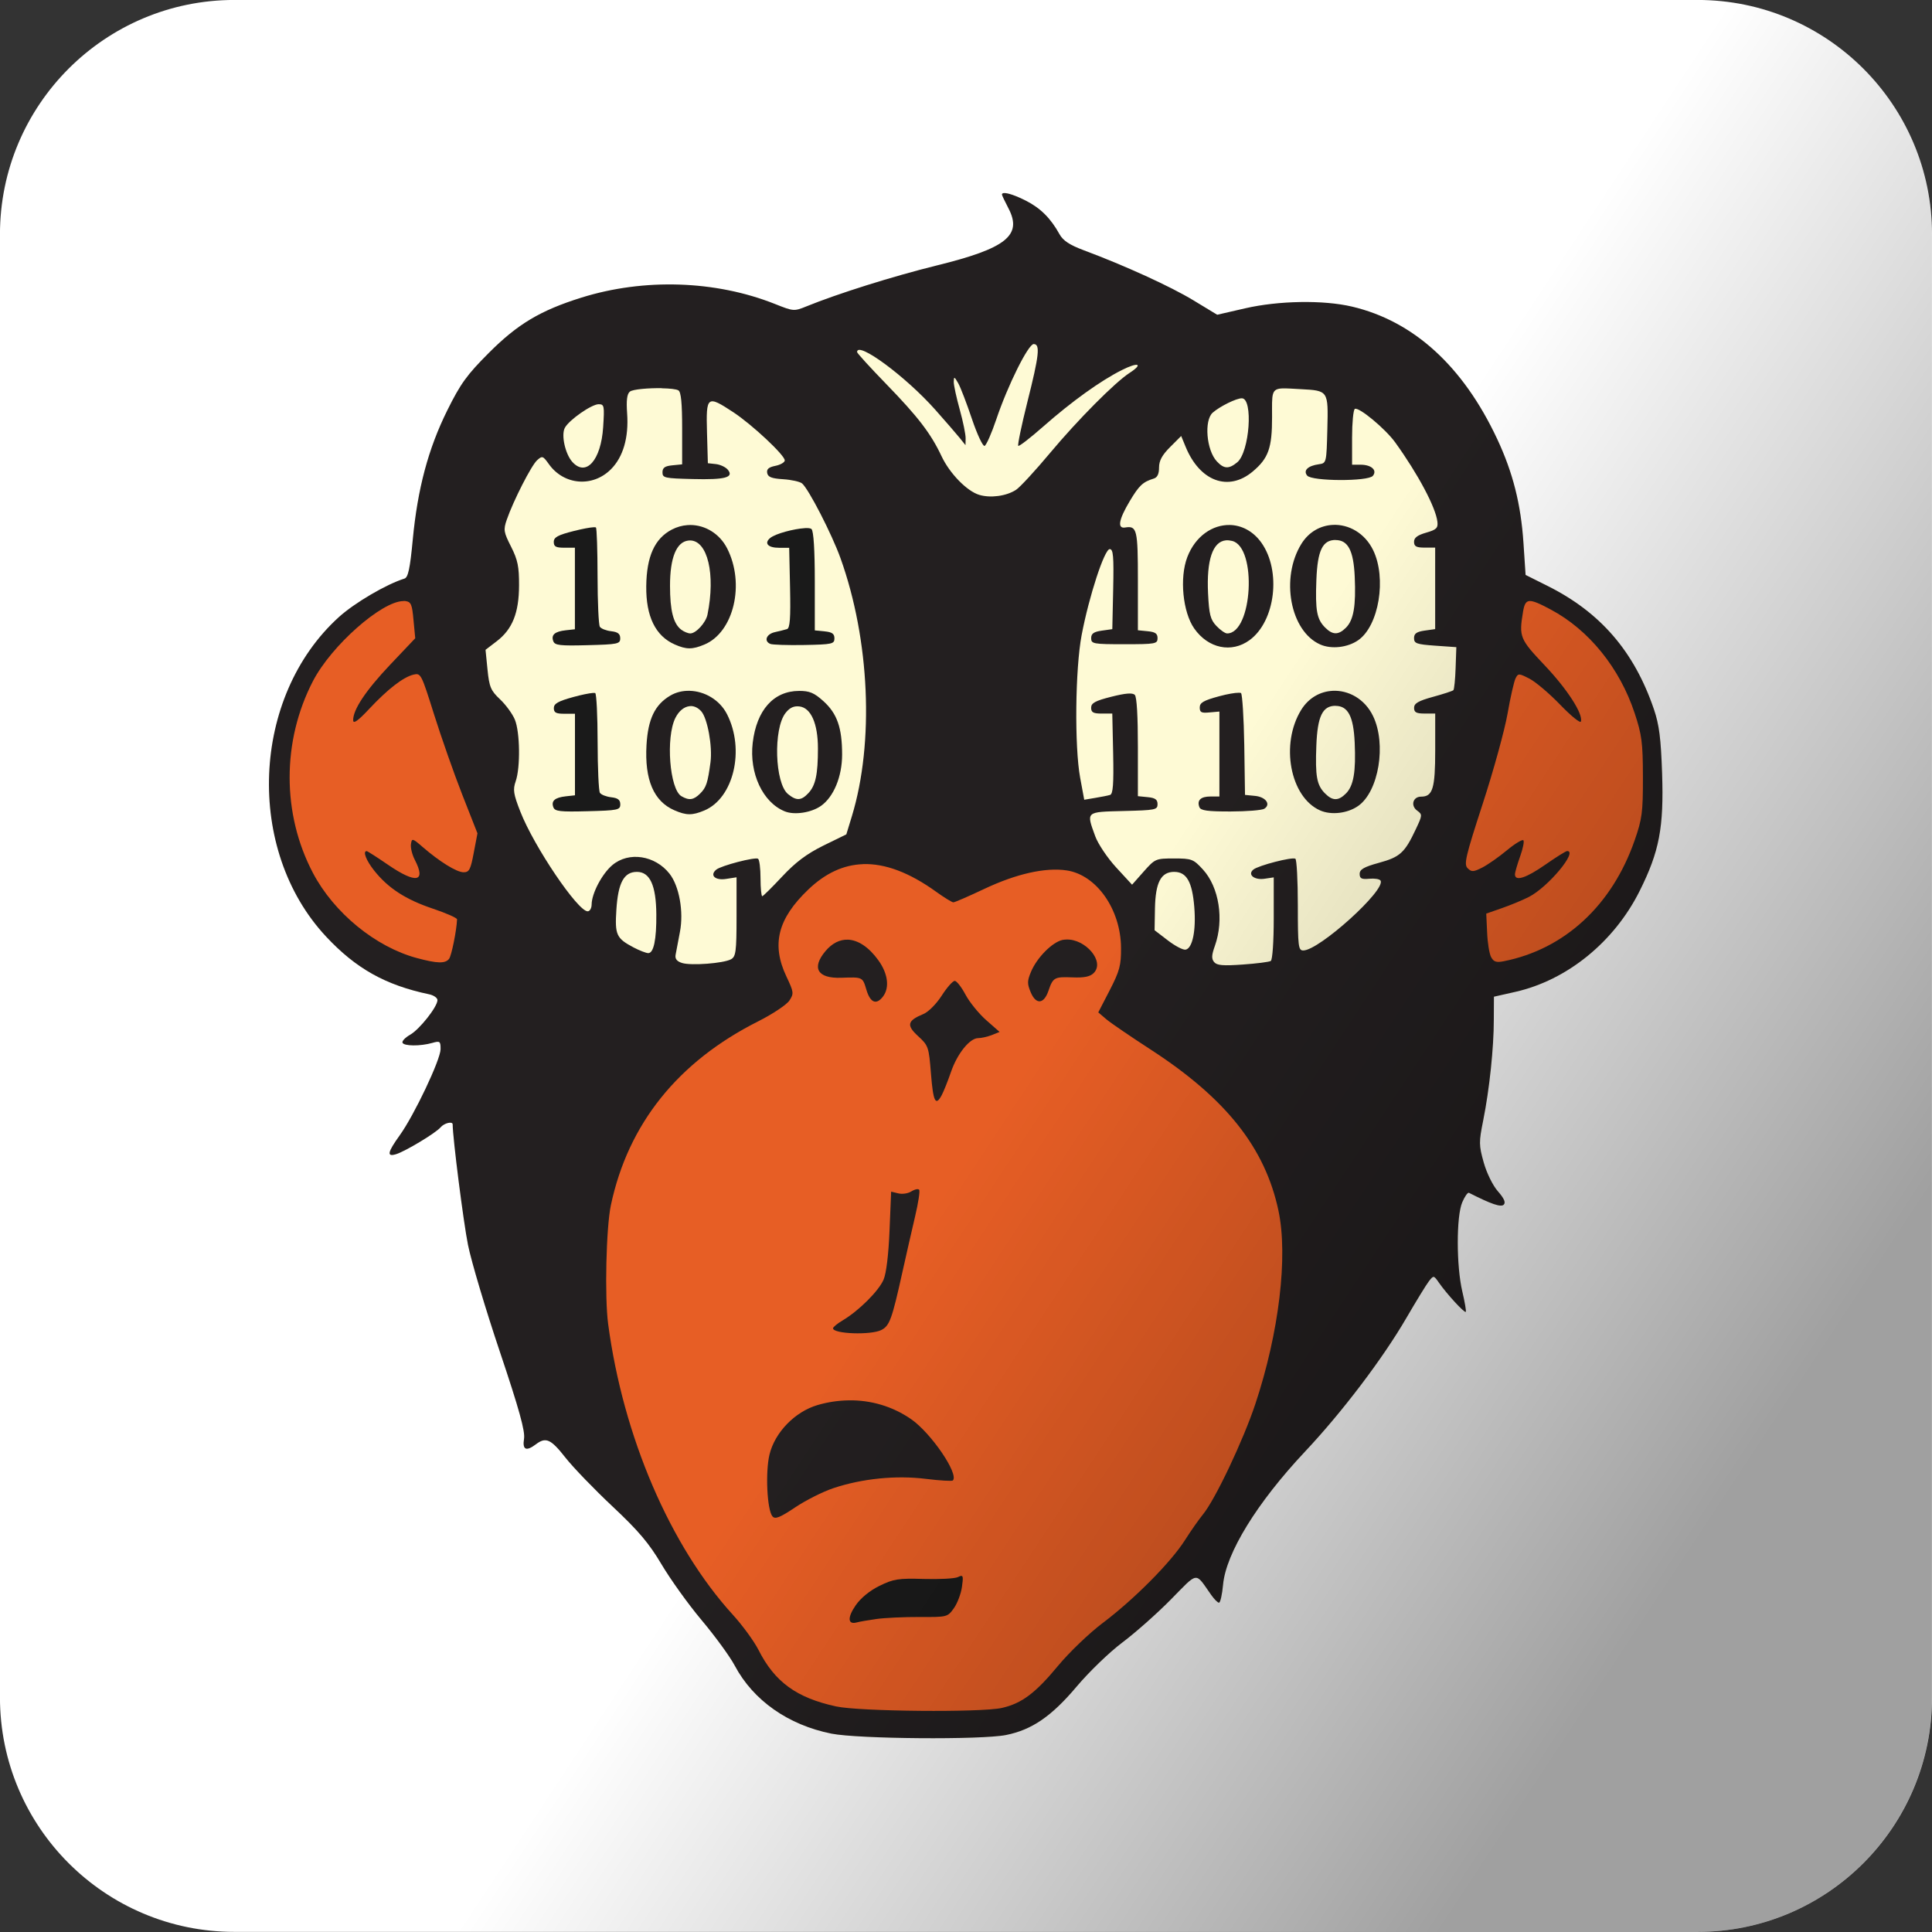 <svg xmlns="http://www.w3.org/2000/svg" viewBox="0 0 100 100"><rect x="0" y="0" width="100" height="100" fill="#333333" stroke="none"/><defs><linearGradient y2="61.754" x2="48.725" y1="85.34" x1="84.49" gradientUnits="userSpaceOnUse" id="0" gradientTransform="matrix(1 0 0 1 .002-.002)"><stop stop-opacity=".374"/><stop offset="1" stop-opacity="0"/></linearGradient></defs><path d="m12.134-.002c-6.702 0-12.137 5.435-12.136 12.138v75.72c0 6.702 5.435 12.138 12.136 12.138h75.73c6.702 0 12.136-5.435 12.137-12.138v-75.72c0-6.702-5.435-12.138-12.137-12.138z" fill="#fff"/><g transform="matrix(1.024 0 0 1.024-1.213-1.221)"><path d="m51.924 10.951c-.06.007-.094.031-.094.075 0 .039.15.353.331.7.71 1.363-.115 2.02-3.612 2.881-2.256.557-5.03 1.432-6.594 2.069-.636.259-.663.254-1.6-.119-3-1.193-6.617-1.312-9.788-.319-2.081.652-3.224 1.34-4.675 2.794-1.107 1.109-1.426 1.546-2.1 2.906-.961 1.939-1.501 3.964-1.744 6.538-.138 1.464-.235 1.905-.419 1.962-.919.287-2.518 1.225-3.313 1.944-4.438 4.02-4.75 11.76-.65 16.15 1.51 1.617 3 2.454 5.212 2.919.231.048.419.182.419.294 0 .334-.902 1.477-1.381 1.75-.245.14-.416.316-.387.4.06.178.903.186 1.506.013.388-.112.421-.085.419.319-.003.532-1.332 3.333-2.063 4.35-.622.866-.669 1.103-.188.956.466-.142 2.01-1.072 2.25-1.356.18-.217.613-.323.613-.15 0 .667.544 4.946.775 6.094.169.839.895 3.272 1.613 5.406.978 2.91 1.28 4.01 1.219 4.388-.091.564.107.654.6.281.504-.381.754-.267 1.494.675.393.501 1.471 1.615 2.387 2.475 1.312 1.231 1.838 1.854 2.469 2.919.441.744 1.345 2.01 2.02 2.813.674.802 1.432 1.837 1.681 2.306.935 1.76 2.703 3 4.888 3.438 1.356.269 7.581.319 8.825.069 1.307-.262 2.299-.942 3.575-2.456.619-.734 1.65-1.73 2.294-2.213.644-.482 1.748-1.458 2.45-2.169 1.425-1.443 1.218-1.423 2.05-.244.151.214.325.394.394.394.068 0 .161-.411.206-.906.145-1.599 1.715-4.148 4.138-6.725 1.868-1.986 3.918-4.682 5.119-6.744.502-.862 1.018-1.707 1.15-1.875.237-.302.244-.301.506.075.399.573 1.29 1.541 1.356 1.475.032-.032-.049-.495-.175-1.031-.303-1.285-.306-3.783-.006-4.5.125-.298.28-.52.344-.487 1.122.571 1.616.74 1.756.6.11-.11.02-.317-.294-.675-.259-.295-.567-.921-.719-1.462-.245-.874-.243-1.03-.025-2.119.32-1.594.536-3.683.537-5.094l.006-1.163 1.081-.244c2.617-.591 4.993-2.52 6.281-5.094 1-2 1.231-3.21 1.138-5.962-.06-1.762-.147-2.444-.412-3.225-.997-2.93-2.711-4.914-5.4-6.25l-1.088-.544-.106-1.6c-.129-1.967-.532-3.569-1.331-5.275-1.725-3.681-4.226-5.956-7.338-6.688-1.446-.34-3.698-.304-5.4.087l-1.413.325-1.206-.731c-1.15-.698-3.439-1.744-5.544-2.531-.713-.267-1.042-.486-1.219-.806-.449-.813-.965-1.324-1.706-1.7-.51-.258-.933-.401-1.112-.381" fill="#fefad5"/><path d="m51.924 10.951c-.06.007-.094.031-.094.075 0 .039.15.353.331.7.71 1.363-.115 2.02-3.612 2.881-2.256.557-5.03 1.432-6.594 2.069-.636.259-.663.254-1.6-.119-3-1.193-6.617-1.312-9.788-.319-2.081.652-3.224 1.34-4.675 2.794-1.107 1.109-1.426 1.546-2.1 2.906-.961 1.939-1.501 3.964-1.744 6.538-.138 1.464-.235 1.905-.419 1.962-.919.287-2.518 1.225-3.313 1.944-4.438 4.02-4.75 11.76-.65 16.15 1.51 1.617 3 2.454 5.212 2.919.231.048.419.182.419.294 0 .334-.902 1.477-1.381 1.75-.245.14-.416.316-.387.4.06.178.903.186 1.506.013.388-.112.421-.085.419.319-.003.532-1.332 3.333-2.063 4.35-.622.866-.669 1.103-.188.956.466-.142 2.01-1.072 2.25-1.356.18-.217.613-.323.613-.15 0 .667.544 4.946.775 6.094.169.839.895 3.272 1.613 5.406.978 2.91 1.28 4.01 1.219 4.388-.091.564.107.654.6.281.504-.381.754-.267 1.494.675.393.501 1.471 1.615 2.387 2.475 1.312 1.231 1.838 1.854 2.469 2.919.441.744 1.345 2.01 2.02 2.813.674.802 1.432 1.837 1.681 2.306.935 1.76 2.703 3 4.888 3.438 1.356.269 7.581.319 8.825.069 1.307-.262 2.299-.942 3.575-2.456.619-.734 1.65-1.73 2.294-2.213.644-.482 1.748-1.458 2.45-2.169 1.425-1.443 1.218-1.423 2.05-.244.151.214.325.394.394.394.068 0 .161-.411.206-.906.145-1.599 1.715-4.148 4.137-6.725 1.868-1.986 3.918-4.682 5.119-6.744.502-.862 1.018-1.707 1.15-1.875.237-.302.244-.301.506.075.399.573 1.29 1.541 1.356 1.475.032-.032-.049-.495-.175-1.031-.303-1.285-.306-3.783-.006-4.5.125-.298.28-.52.344-.487 1.122.571 1.616.74 1.756.6.11-.11.021-.317-.294-.675-.259-.295-.567-.921-.719-1.462-.245-.874-.243-1.03-.025-2.119.32-1.594.536-3.683.537-5.094l.006-1.163 1.081-.244c2.617-.591 4.993-2.52 6.281-5.094 1-2 1.231-3.21 1.138-5.962-.06-1.762-.147-2.444-.412-3.225-.997-2.93-2.711-4.914-5.4-6.25l-1.088-.544-.106-1.6c-.129-1.967-.532-3.569-1.331-5.275-1.725-3.681-4.226-5.956-7.338-6.688-1.446-.34-3.698-.304-5.4.087l-1.413.325-1.206-.731c-1.15-.698-3.439-1.744-5.544-2.531-.713-.267-1.042-.486-1.219-.806-.449-.813-.965-1.324-1.706-1.7-.51-.258-.933-.401-1.112-.381m1.512 7.631c.338 0 .277.56-.319 2.925-.297 1.181-.503 2.178-.462 2.219.041.041.607-.398 1.263-.975 1.441-1.27 2.897-2.315 3.975-2.856.84-.422 1.102-.317.381.15-.73.473-2.611 2.366-4.01 4.04-.744.891-1.519 1.732-1.719 1.863-.484.317-1.288.429-1.862.256-.623-.187-1.497-1.085-1.906-1.956-.539-1.146-1.19-1.992-2.775-3.625-.822-.847-1.494-1.582-1.494-1.637 0-.581 2.455 1.228 3.956 2.919.498.561 1.048 1.196 1.219 1.406l.306.381.006-.35c.003-.19-.126-.832-.294-1.438-.168-.606-.309-1.243-.306-1.413.005-.277.03-.274.225.069.12.21.431 1.026.694 1.806.263.78.551 1.391.638 1.363.087-.029.355-.634.594-1.344.58-1.721 1.616-3.806 1.894-3.806m-18.806 2.238c.393.006.736.04.844.106.133.082.188.649.188 1.925v1.813l-.5.05c-.378.037-.494.124-.494.356 0 .282.114.302 1.525.337 1.643.042 2.103-.08 1.775-.475-.106-.127-.375-.255-.6-.281l-.406-.044-.044-1.563c-.051-1.849.002-1.888 1.337-1.01.95.628 2.594 2.166 2.594 2.431 0 .097-.217.223-.475.275-.341.068-.45.168-.413.363.039.205.227.276.806.313.417.026.847.122.956.212.33.274 1.507 2.563 1.944 3.781 1.48 4.129 1.709 9.311.575 13.04l-.281.919-1.163.569c-.85.421-1.411.846-2.087 1.569-.508.543-.955.987-1 .987-.045 0-.087-.408-.087-.906 0-.498-.056-.945-.125-.987-.158-.098-1.868.349-2.112.55-.348.287-.054.559.5.469l.525-.081v2c0 1.767-.038 2.01-.281 2.144-.384.206-2.01.329-2.469.188-.265-.082-.367-.208-.331-.413.028-.162.127-.681.219-1.156.198-1.027-.036-2.322-.525-2.944-.731-.93-2.06-1.134-2.888-.438-.526.443-1.045 1.433-1.05 1.994-.002.189-.092.344-.2.344-.5 0-2.708-3.267-3.4-5.03-.355-.904-.385-1.12-.238-1.544.242-.695.219-2.489-.044-3.119-.122-.292-.461-.753-.75-1.025-.463-.436-.542-.615-.631-1.5l-.1-1 .563-.431c.797-.608 1.127-1.437 1.131-2.825.003-.941-.063-1.283-.4-1.95-.377-.744-.399-.855-.219-1.375.331-.955 1.239-2.736 1.531-3 .26-.235.295-.226.594.194.76 1.067 2.211 1.189 3.138.262.622-.622.906-1.615.819-2.825-.047-.655-.008-.98.138-1.1.145-.121.957-.185 1.612-.175m31.412.012c.209-.004.499.016.888.038 1.396.076 1.393.067 1.344 2.02-.043 1.703-.047 1.723-.425 1.775-.56.077-.808.316-.594.575.241.29 3.079.302 3.319.012.234-.282-.074-.563-.619-.563h-.431v-1.369c0-.75.063-1.404.138-1.45.194-.12 1.545 1 2.044 1.694 1.155 1.603 2.048 3.282 2.131 4.01.036.316-.05.401-.569.55-.438.126-.612.254-.612.462 0 .231.114.294.537.294h.531v2.056 2.063l-.531.075c-.407.058-.537.149-.537.381 0 .269.128.314 1.069.381l1.069.075-.037 1.056c-.019.579-.072 1.078-.112 1.119-.041.041-.504.193-1.031.337-.748.205-.956.331-.956.556 0 .229.115.288.537.288h.531v1.844c0 1.946-.124 2.356-.713 2.356-.415 0-.543.456-.2.706.271.198.266.231-.063.931-.565 1.204-.8 1.415-1.862 1.706-.767.21-.981.336-.981.563 0 .233.1.281.487.244.265-.025.519.013.569.094.287.465-3.104 3.531-3.906 3.531-.248 0-.275-.193-.275-2.275 0-1.254-.056-2.32-.125-2.362-.162-.1-1.873.342-2.125.55-.305.252.044.539.569.462l.463-.069v2.069c0 1.187-.064 2.103-.15 2.156-.082.051-.723.132-1.419.181-.991.07-1.302.046-1.444-.125-.14-.169-.129-.351.038-.819.471-1.323.216-2.965-.606-3.862-.483-.527-.57-.556-1.462-.556-.923 0-.955.014-1.531.663l-.587.663-.806-.875c-.442-.482-.916-1.188-1.056-1.575-.457-1.26-.5-1.226 1.438-1.275 1.6-.04 1.712-.059 1.712-.344 0-.233-.116-.32-.494-.356l-.5-.05v-2.475c0-1.558-.053-2.541-.156-2.644-.116-.116-.463-.089-1.188.094-.817.206-1.019.319-1.019.556 0 .236.111.294.538.294h.531l.044 2.025c.032 1.54-.008 2.041-.156 2.087-.107.034-.443.099-.75.15l-.556.094-.206-1.112c-.291-1.583-.25-5.5.075-7.212.373-1.962 1.152-4.344 1.419-4.344.179 0 .21.352.175 2.02l-.044 2.025-.531.075c-.407.058-.538.149-.538.381 0 .287.105.306 1.681.306 1.576 0 1.675-.02 1.675-.306 0-.233-.116-.314-.494-.35l-.5-.05v-2.5c0-2.59-.044-2.792-.644-2.694-.405.067-.328-.395.231-1.331.478-.802.666-.973 1.219-1.144.18-.056.263-.234.263-.556 0-.347.156-.633.563-1.038l.556-.556.219.531c.717 1.762 2.167 2.3 3.4 1.262.791-.666.977-1.183.975-2.75-.001-1.196-.059-1.438.569-1.45m-2.1.5c.589 0 .394 2.724-.231 3.238-.424.349-.672.336-1.031-.05-.526-.565-.65-2.074-.206-2.462.363-.318 1.188-.725 1.469-.725m-32.506.3c.281 0 .294.082.225 1.156-.108 1.676-.863 2.529-1.556 1.762-.361-.399-.575-1.363-.381-1.725.214-.4 1.353-1.194 1.712-1.194m37.11 6.1c-.616.028-1.212.344-1.594.962-1.065 1.723-.565 4.406.95 5.081.564.252 1.392.16 1.931-.219 1.04-.731 1.435-3.129.75-4.544-.423-.874-1.246-1.318-2.037-1.281m-32.475.006c-.05 0-.1.003-.15.006-.267.019-.534.093-.788.225-.87.454-1.277 1.359-1.294 2.863-.017 1.527.466 2.515 1.438 2.944.59.26.888.262 1.5.006 1.486-.621 2.066-3.068 1.15-4.863-.379-.742-1.106-1.177-1.856-1.181m27.26 0c-.862-.017-1.736.558-2.144 1.625-.4 1.047-.228 2.781.35 3.606.707 1.01 1.886 1.257 2.8.587 1.304-.955 1.609-3.499.594-4.925-.423-.593-1.01-.882-1.6-.894m5.35.762c.631 0 .909.531.969 1.85.067 1.48-.055 2.193-.444 2.581-.377.377-.67.374-1.05-.006-.421-.421-.505-.854-.444-2.419.058-1.481.311-2.01.969-2.01m-5.538.018c.096-.008.202.004.313.031 1.268.318 1.029 4.675-.256 4.675-.102 0-.346-.171-.544-.381-.303-.322-.366-.577-.419-1.637-.083-1.693.234-2.629.906-2.688m-27.09.006c.886.004 1.296 1.703.881 3.75-.082.404-.579.95-.869.95-.11 0-.318-.083-.456-.188-.401-.304-.569-.967-.569-2.225 0-1.417.325-2.211.925-2.281.03-.003.059-.006.087-.006m-.019 7.6c-.341-.008-.681.066-.981.244-.78.461-1.124 1.186-1.2 2.494-.102 1.757.365 2.847 1.406 3.3.604.263.9.269 1.513.013 1.486-.621 2.066-3.074 1.15-4.869-.372-.729-1.137-1.163-1.888-1.181m32.506 0c-.616.028-1.212.344-1.594.962-1.065 1.723-.565 4.406.95 5.081.564.252 1.392.154 1.931-.225 1.04-.731 1.435-3.129.75-4.544-.423-.874-1.246-1.311-2.037-1.275m-26.975.006c-1.283.002-2.148.963-2.344 2.625-.18 1.535.506 3.01 1.619 3.462.487.2 1.341.069 1.831-.275.644-.453 1.069-1.483 1.069-2.594 0-1.357-.252-2.075-.944-2.7-.474-.428-.706-.519-1.231-.519m22.22.094c-.192-.001-.574.065-.981.175-.793.214-.987.325-.987.569 0 .25.085.289.494.25l.5-.044v2.144 2.15h-.456c-.49 0-.689.193-.556.538.066.173.41.221 1.575.219.821-.002 1.589-.063 1.706-.138.347-.22.075-.598-.469-.65l-.506-.05-.037-2.513c-.023-1.382-.099-2.568-.163-2.631-.016-.016-.055-.019-.119-.019m4.894.663c.631 0 .909.531.969 1.85.067 1.48-.055 2.193-.444 2.581-.377.377-.67.38-1.05 0-.421-.421-.505-.861-.444-2.425.058-1.481.311-2.01.969-2.01m-32.581.013c.182.004.362.09.519.263.316.349.577 1.777.469 2.581-.14 1.042-.214 1.27-.519 1.575-.334.334-.561.364-.95.138-.597-.348-.799-2.97-.306-3.956.179-.358.444-.564.712-.594.026-.003.049-.007.075-.006m5.381.012c.033 0 .065.002.1.006.585.068.938.863.938 2.125 0 1.311-.119 1.868-.481 2.256-.359.386-.606.399-1.031.05-.669-.548-.752-3.303-.125-4.1.185-.236.368-.337.6-.337m-8.113 8.369c.657 0 .969.68.981 2.138.011 1.288-.134 1.979-.413 1.969-.103-.004-.438-.129-.737-.288-.874-.462-.95-.638-.869-1.906.088-1.372.384-1.912 1.038-1.913m27.16 0c.624 0 .909.501 1.013 1.775.097 1.187-.089 2.089-.438 2.156-.13.025-.532-.186-.9-.469l-.669-.513.019-1.094c.025-1.329.306-1.856.975-1.856" fill="#231f20"/><g fill="#1a1a1a"><path d="m31.19 27.843c.062-.003.104 0 .116.011.046.046.081 1.155.083 2.463.002 1.308.054 2.459.116 2.556.062.097.322.197.573.226.338.038.457.132.457.358 0 .284-.121.307-1.647.347-1.392.037-1.656.009-1.735-.198-.124-.322.073-.495.634-.556l.457-.05v-2.061-2.061h-.534c-.426 0-.534-.056-.534-.292 0-.237.204-.349 1.025-.556.422-.106.806-.178.992-.187"/><path d="m41.858 27.887c.176-.01.302.004.347.05.105.105.165 1.07.165 2.645v2.474l.496.05c.378.036.496.12.496.353 0 .283-.106.309-1.521.336-.839.016-1.614-.011-1.719-.055-.34-.142-.199-.501.231-.595.231-.051.504-.121.612-.154.148-.046.187-.542.154-2.083l-.044-2.027h-.518c-.555 0-.762-.231-.441-.496.27-.223 1.212-.465 1.741-.496"/></g><path d="m21.569 31.575c-1.087.006-3.631 2.239-4.569 4.05-1.567 3.03-1.568 6.704 0 9.688 1.062 2.02 3.165 3.744 5.256 4.306 1.037.279 1.43.284 1.625.044.125-.154.383-1.436.406-2 .003-.072-.548-.314-1.231-.544-1.367-.459-2.255-1.036-2.956-1.919-.409-.514-.591-.987-.381-.987.041 0 .523.31 1.075.688 1.429.978 1.942.882 1.356-.25-.131-.253-.22-.609-.194-.788.045-.311.076-.306.587.138.861.745 1.722 1.281 2.075 1.281.283 0 .353-.134.512-.981l.188-.987-.769-1.956c-.421-1.075-1.061-2.9-1.425-4.056-.644-2.048-.666-2.097-1.038-2.01-.523.128-1.3.729-2.244 1.737-.559.598-.801.767-.806.575-.014-.536.634-1.507 1.875-2.819l1.262-1.331-.087-.913c-.072-.802-.119-.926-.419-.969-.032-.005-.065 0-.1 0m56.925 0c-.196.016-.267.199-.325.55-.209 1.266-.163 1.372 1.106 2.712 1.14 1.204 1.944 2.456 1.819 2.831-.031.094-.502-.287-1.044-.85-.542-.563-1.245-1.159-1.556-1.319-.536-.275-.57-.272-.7-.019-.076.147-.26.948-.406 1.788-.147.839-.713 2.889-1.256 4.556-.867 2.662-.959 3.06-.763 3.256.196.196.286.197.737-.031.283-.143.847-.54 1.25-.875.403-.335.778-.559.831-.506.053.053-.02.416-.162.813-.142.397-.263.808-.263.913.002.366.564.186 1.537-.494.539-.377 1.037-.686 1.1-.688.566-.008-.961 1.824-1.931 2.319-.344.176-.967.43-1.388.575l-.769.269.044.944c.02.519.11 1.081.2 1.25.132.246.26.29.65.212 3.073-.613 5.464-2.826 6.606-6.106.381-1.094.422-1.419.419-3.2-.003-1.744-.054-2.136-.419-3.237-.755-2.28-2.308-4.201-4.237-5.231-.563-.301-.885-.447-1.081-.431m-33.687 13.3c-.991.033-1.903.461-2.756 1.275-1.553 1.481-1.882 2.781-1.112 4.406.373.788.382.858.15 1.212-.135.207-.843.682-1.575 1.05-4.058 2.041-6.578 5.181-7.45 9.3-.238 1.126-.318 4.642-.137 6 .757 5.683 3.128 11.212 6.3 14.694.497.546 1.079 1.344 1.3 1.781.822 1.623 1.924 2.422 3.925 2.856 1.186.257 7.338.313 8.381.075 1-.228 1.691-.746 2.837-2.131.56-.677 1.576-1.65 2.256-2.162 1.597-1.204 3.444-3.065 4.156-4.188.309-.487.72-1.068.906-1.294.621-.75 2.044-3.759 2.65-5.581 1.2-3.603 1.663-7.475 1.169-9.788-.676-3.165-2.639-5.649-6.425-8.113-1.01-.655-2.02-1.343-2.256-1.538l-.425-.362.581-1.125c.503-.978.575-1.26.569-2.138-.013-1.941-1.235-3.686-2.744-3.913-1.079-.162-2.55.169-4.175.938-.787.372-1.484.675-1.556.675-.072 0-.468-.245-.875-.538-1.346-.967-2.571-1.431-3.694-1.394m10.281 3.813c.957-.04 1.966 1.109 1.381 1.694-.182.182-.476.243-1.069.219-.921-.037-.986.001-1.219.681-.231.675-.628.706-.894.075-.183-.437-.18-.576.013-1.038.297-.713 1.07-1.497 1.594-1.612.063-.014.13-.016.194-.019m-11.05.006c.517.017 1.059.368 1.544 1.038.49.677.579 1.387.237 1.837-.334.439-.641.319-.837-.337-.196-.655-.182-.65-1.281-.612-1.194.041-1.506-.496-.788-1.35.334-.397.723-.588 1.125-.575m5.406 2.081c.096 0 .34.31.544.694.203.383.677.966 1.05 1.294l.675.594-.406.163c-.225.086-.528.15-.675.15-.428 0-1.056.78-1.375 1.706-.162.471-.375.999-.469 1.175-.31.58-.431.344-.544-1.081-.107-1.358-.131-1.424-.65-1.9-.602-.551-.549-.78.269-1.119.251-.104.656-.511.925-.931.263-.411.56-.744.656-.744m-1.862 10.531c.027.002.049.012.063.025.054.054-.041.664-.206 1.362-.165.698-.451 1.961-.638 2.8-.53 2.389-.648 2.72-1.069 2.931-.529.266-2.438.197-2.438-.088 0-.06.216-.24.487-.4.809-.478 1.828-1.492 2.069-2.063.139-.33.251-1.285.3-2.494l.081-1.95.362.087c.196.049.485.009.65-.094.124-.077.257-.125.337-.119m-3.512 10.675c1.13-.02 2.225.299 3.163.944 1.016.699 2.438 2.787 2.119 3.106-.042.042-.657.007-1.362-.081-1.511-.188-3.214-.017-4.675.469-.532.177-1.402.616-1.938.975-.775.52-1.012.608-1.144.45-.272-.327-.363-2.229-.15-3.119.269-1.121 1.283-2.169 2.431-2.506.517-.152 1.043-.228 1.556-.237" fill="#e75e25"/><g fill="#1a1a1a"><path d="m31.15 36.22c.064-.005.105-.005.121.005.065.04.119 1.152.121 2.468.002 1.317.054 2.476.116 2.573.062.097.322.197.573.226.338.038.457.132.457.358 0 .284-.121.307-1.647.347-1.392.037-1.656.009-1.735-.198-.124-.322.073-.495.634-.556l.457-.05v-2.061-2.061h-.534c-.423 0-.534-.057-.534-.286 0-.227.218-.35.992-.562.407-.112.788-.189.981-.204"/><path d="m49.759 80.85c.114-.016.108.112.05.545-.046.346-.23.835-.408 1.085-.32.45-.339.453-1.73.446-.774-.004-1.751.041-2.171.099-.42.058-.874.138-1.014.176-.452.124-.475-.251-.05-.865.258-.373.714-.745 1.207-.986.704-.345.951-.385 2.231-.347.792.023 1.57-.017 1.73-.094.067-.032.116-.055.154-.061"/></g></g><path d="m12.139-.002c-6.702 0-12.137 5.435-12.137 12.138v75.72c0 6.702 5.435 12.138 12.137 12.137h75.72c6.702 0 12.136-5.435 12.137-12.137v-75.72c0-6.702-5.435-12.138-12.137-12.138z" fill="url(#0)"/></svg>